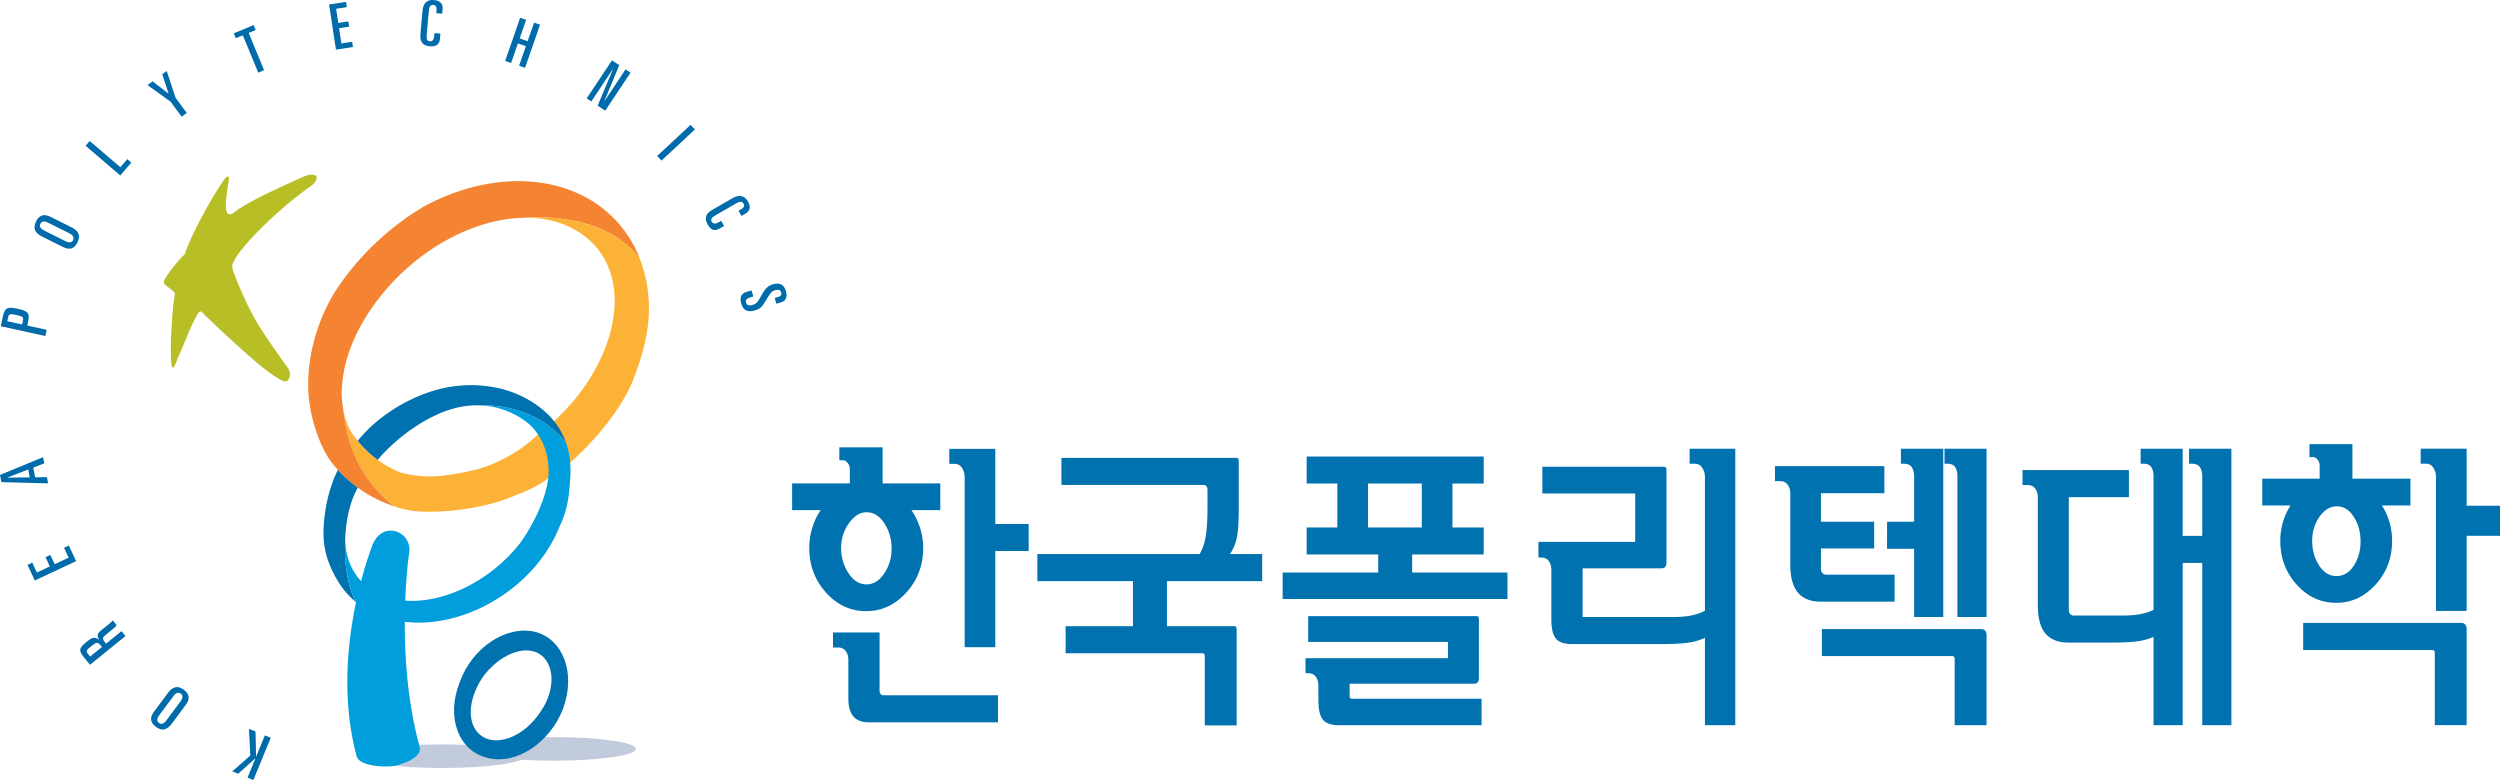 <svg xmlns="http://www.w3.org/2000/svg" width="961.519pt" height="300pt" viewBox="0 0 961.519 300"><path fill="#0072b0" d="M382.802 201.524h12.83v10.406h-12.83v36.99H371.01v-65.543c0-1.151-.33-2.27-.983-3.35-.66-1.076-1.637-1.618-2.944-1.618h-1.973v-5.782h17.692zm-59.301 9.251c0 3.546.943 6.761 2.831 9.65 1.886 2.89 4.181 4.333 6.883 4.333 2.696 0 4.982-1.406 6.871-4.218 1.889-2.812 2.837-5.988 2.837-9.533 0-3.622-.926-6.857-2.775-9.709-1.855-2.851-4.124-4.28-6.82-4.28-2.544 0-4.82 1.406-6.82 4.218-2.005 2.815-3.007 5.993-3.007 9.54m14.792 32.481v22.427c0 .539.136.957.41 1.273.27.302.632.457 1.098.457h44.04v10.403h-49.703c-2.626 0-4.588-.748-5.9-2.247-1.31-1.507-1.96-3.879-1.96-7.114v-14.677c0-1.307-.333-2.428-.988-3.354-.655-.926-1.637-1.389-2.944-1.389h-1.965v-5.779zm-22.652-47.049h-10.984v-10.287h22.197v-5.432c0-1.005-.29-1.832-.87-2.487-.58-.655-1.134-.982-1.676-.982h-1.499v-4.971h16.648v13.872h22.189v10.287h-11.098c1.386 2.007 2.485 4.263 3.295 6.767a25.25 25.25 0 0 1 1.217 7.8c0 6.629-2.163 12.331-6.474 17.11-4.316 4.775-9.48 7.163-15.49 7.163s-11.16-2.388-15.43-7.162c-4.28-4.78-6.42-10.482-6.42-17.11 0-2.697.384-5.3 1.157-7.8.77-2.505 1.852-4.76 3.238-6.768M435.747 223.502h-36.765v-10.406h62.426c1.222-2.233 2.041-4.717 2.425-7.453.387-2.735.579-6.38.579-10.922v-6.016c0-.844-.138-1.423-.412-1.73-.271-.311-.785-.466-1.556-.466H408.23v-10.403h67.27c.309 0 .54.098.695.29.156.195.237.52.237.983v18.61c0 4.934-.248 8.556-.753 10.868-.503 2.31-1.364 4.393-2.598 6.24h12.365v10.405H448.81v17.336h25.893c.308 0 .528.1.683.291.155.192.237.48.237.867v36.99h-12.258V252.4c0-.384-.07-.672-.225-.864-.156-.195-.387-.294-.695-.294h-52.599v-10.403h25.902zM546.832 185.98h-20.693v16.879h20.693zm-39.771 77.684c0-1.312-.32-2.43-.974-3.353-.658-.926-1.638-1.39-2.95-1.39H502.1v-5.778h54.79V246.9h-53.754v-9.94h64.735c.3 0 .53.076.686.232.153.155.237.502.237 1.036v22.542c0 .615-.132 1.135-.403 1.564-.271.42-.8.635-1.562.635h-47.749v4.853c0 .308.082.539.237.694.156.153.427.232.81.232h49.709v10.171h-54.909c-2.938 0-4.97-.717-6.134-2.14-1.155-1.425-1.733-3.907-1.733-7.453zm36.067-43.466h36.649v10.174H493.31v-10.174h36.761v-6.936h-27.513v-10.403h11.786v-16.88h-11.786v-10.402h68.084v10.403h-12.027v16.879h12.027v10.403h-27.514zM655.73 234.882v-51.554c0-1.152-.325-2.27-.988-3.351-.655-1.076-1.632-1.615-2.939-1.615h-1.968v-5.785h17.574v106.35h-11.68v-33.639c-1.845.926-4.047 1.558-6.588 1.906-2.54.347-5.785.519-9.714.519h-34.91c-2.922 0-4.966-.711-6.12-2.134-1.164-1.429-1.737-3.916-1.737-7.462v-18.954c0-1.307-.33-2.427-.98-3.353-.657-.92-1.642-1.384-2.95-1.384h-1.038v-6.016h37.219V189.8h-35.712v-10.286h46.696c.308 0 .556.098.743.29.2.195.299.48.299.867v35.717c0 .619-.144 1.138-.415 1.562-.268.423-.788.635-1.553.635h-30.288v18.728h34.675c2.928 0 5.378-.215 7.34-.638 1.974-.426 3.65-1.022 5.034-1.793M764.043 237.314h-11.21v-54.217c0-1.307-.269-2.425-.81-3.354-.54-.92-1.576-1.383-3.12-1.383h-1.036v-5.784h16.176zm-27.855-36.643v-17.574c0-1.307-.294-2.425-.873-3.354-.573-.92-1.598-1.383-3.066-1.383h-1.146v-5.784h16.292v64.738h-11.207v-26.24h-10.412V200.67zm25.893 41.264c.615 0 1.09.215 1.442.638.347.427.52.983.52 1.672v34.68h-12.258v-25.43c0-.383-.07-.677-.226-.869-.155-.195-.418-.288-.81-.288h-50.047v-10.403zm-61.73-30.977v7.74c0 .774.195 1.353.582 1.737.379.387.847.582 1.39.582h26.35v10.397h-28.321c-3.936 0-6.886-1.152-8.848-3.467-1.959-2.312-2.944-5.934-2.944-10.863v-27.282c0-1.307-.328-2.425-.988-3.354-.655-.926-1.632-1.389-2.94-1.389h-1.961v-5.779h42.075v10.406h-24.394v10.985h20.461v10.287zM839.488 206.1h7.515v-23.002c0-1.307-.291-2.428-.875-3.354-.58-.92-1.595-1.383-3.06-1.383h-1.155v-5.784h16.3v106.35h-11.21v-62.42h-7.515v62.42h-11.222V244.94c-1.846.85-3.986 1.429-6.411 1.736-2.43.308-5.607.463-9.54.463h-16.762c-3.925 0-6.869-1.157-8.842-3.466-1.965-2.312-2.94-5.934-2.94-10.87v-41.495c0-1.313-.33-2.428-.982-3.354-.654-.926-1.643-1.389-2.95-1.389h-1.962v-5.779h40.912v10.406h-23.115v43.227c0 .773.172 1.352.514 1.739.353.384.799.578 1.34.578h18.72c2.854 0 5.243-.194 7.174-.578 1.917-.387 3.54-.93 4.844-1.624v-51.436c0-1.307-.268-2.428-.81-3.354-.534-.92-1.575-1.383-3.108-1.383h-1.042v-5.784h16.182zM948.683 194.51h12.836v11.564h-12.836v28.897h-11.79V183.3c0-1.158-.324-2.27-.976-3.352-.655-1.08-1.643-1.62-2.947-1.62h-1.965v-5.779h17.678zm-59.406 13.526c0 3.546.884 6.688 2.651 9.423 1.776 2.736 4.009 4.102 6.705 4.102 2.701 0 4.915-1.33 6.645-3.986 1.73-2.656 2.609-5.762 2.609-9.308 0-3.622-.878-6.78-2.609-9.477-1.73-2.696-3.904-4.048-6.527-4.048-2.543 0-4.765 1.336-6.645 3.992-1.886 2.66-2.829 5.756-2.829 9.302m57.444 31.556c.62 0 1.1.215 1.442.638.353.426.52.983.52 1.677v36.988h-12.247v-27.742c0-.384-.082-.672-.237-.864-.15-.195-.418-.294-.81-.294h-49.581v-10.403zm-65.769-45.197h-10.869v-10.29h22.077v-4.85c0-1.005-.269-1.832-.81-2.487-.54-.658-1.08-.983-1.616-.983h-1.499v-4.974h16.524v13.294h22.316v10.29h-10.99c1.236 1.93 2.2 4.048 2.894 6.357.697 2.315 1.038 4.743 1.038 7.284 0 6.55-2.117 12.159-6.351 16.817-4.246 4.664-9.291 6.998-15.143 6.998-5.937 0-11.005-2.334-15.205-6.998-4.204-4.658-6.304-10.268-6.304-16.817 0-2.54.353-4.969 1.042-7.284a25.144 25.144 0 0 1 2.896-6.357"/><path fill="#fcb237" d="M151.781 194.792c1.508.514 3.063.937 4.65 1.312.598.144 1.315.249 2.069.342 3.498.469 8.596.534 14.364.034 8.251-.706 17.79-2.597 25.681-6.11 3.783-1.357 10.818-4.395 14.417-8.426.235-2.603-.208-5.324-.892-7.857-1.044-3.83-2.684-7.173-3.57-8.782-2.465 3.032-7.95 7.563-13.216 10.276-7.901 4.511-14.634 5.83-22.42 7.032-6.09.946-11.925.776-17.179-.502-.42-.105-.866-.167-1.29-.294-8.026-2.772-16.52-10.25-20.23-17.308a31.335 31.335 0 0 1-2.044-6.445c1.152 11.123 5.573 26.07 19.66 36.728"/><path fill="#c2cbdc" d="M201.96 290.836c0-2.52-14.25-4.542-31.82-4.542-17.583 0-31.84 2.021-31.84 4.542 0 2.504 14.257 4.543 31.84 4.543 17.57 0 31.82-2.039 31.82-4.543"/><path fill="#c2cbdc" d="M244.62 288.035c0-2.52-14.242-4.553-31.815-4.553-17.58 0-31.824 2.032-31.824 4.553 0 2.524 14.245 4.543 31.824 4.543 17.573 0 31.816-2.019 31.816-4.543"/><path fill="#0072b0" d="M207.867 273.766c-5.917 9.036-15.86 13.387-22.099 9.643-6.23-3.715-6.23-13.663-.304-22.711 6.222-8.712 15.874-12.758 21.78-9.336 6.233 3.723 6.53 13.985.623 22.404m-2.17-30.8c-11.214-2.504-24.276 6.208-28.945 19.6-5.302 13.387-.325 26.455 10.888 28.943 10.886 2.811 23.968-5.906 28.94-18.994 4.99-13.68 0-26.765-10.884-29.549"/><path fill="#b8bf26" d="M120.208 71.118c.584-.684 1.202-1.192 1.53-2.169.327-.98-.254-1.643-1.175-1.736-1.623-.248-3.314.427-6.831 2.09-2.617 1.213-18.562 8.096-24.033 12.655-.655.556-2.033.638-2.326-.05-1.443-2.403.55-10.9.689-13.232.048-.706-.63-1.17-1.274-.33-2.371 2.628-12.619 19.964-15.75 29.475-1.953 1.598-5.499 6.27-6.044 7.046-.533.768-.996 1.51-1.499 2.261-.474.746-.97 1.87.78 3.05.539.358 2.902 2.046 2.955 2.602.062.8-.38 2.68-.53 4.063-.373 2.995-1.514 17.644-.737 23.132.107.72.034 1.411.578 1.411.565 0 1.2-2.14 1.858-3.65 2.493-5.471 5.544-13.98 7.961-17.475.43-.567.855-.607 1.166-.307 3.557 3.5 9.652 9.302 13.83 12.994 3.876 3.43 7.109 6.375 9.48 8.243 2.371 1.87 6.109 4.65 8.286 5.42 2.173.752 3.235-2.904 1.58-5.137-1.654-2.25-8.319-11.57-11.628-17.012-3.562-5.86-7.309-14.626-9.37-20.024-.268-.74-.355-1.445-.386-2.19.686-5.398 18.607-22.783 30.89-31.13"/><path fill="#f58432" d="M245.922 99.089c-.977-2.436-2.12-4.79-3.506-7.013C235.703 81.103 225 73.752 211.47 70.881c-15.973-3.286-33.375.28-48.797 8.743-13.762 8.272-25.958 19.928-34.661 33.91a77.354 77.354 0 0 0-3.806 7.566c-3.811 9.026-5.691 18.178-5.691 26.913 0 11.122 4.322 23.792 9.124 29.955 5.618 7.241 13.994 13.483 24.143 16.823-14.087-10.657-18.508-25.606-19.66-36.726a36.064 36.064 0 0 1-.692-7.08c0-1.12.096-2.267.192-3.413.898-10.725 5.872-22.52 14.59-33.436 13.994-17.825 34.424-28.93 52.503-30.266.68-.048 1.347-.048 2.01-.065 8.774-.717 32.843-.844 45.304 15.586a6.438 6.438 0 0 0-.107-.302"/><path fill="#fcb237" d="M249.23 112.333a50.975 50.975 0 0 0-3.201-12.94c-12.461-16.431-36.53-16.304-45.305-15.587 4.32-.144 8.5.251 12.374 1.304 2.335.63 4.576 1.474 6.665 2.578 7.851 3.881 13.226 10.408 15.476 18.844.785 2.933 1.172 6.038 1.172 9.242a39.562 39.562 0 0 1-.263 4.537c-1.126 10.448-6.007 21.763-14.155 32.169-.996 1.301-8.051 9.592-12.342 12.266 2.08 2.244 3.571 5.09 4.81 8.096.952 2.298 1.762 4.664 2.527 6.95 8.619-6.82 21.676-21.076 26.622-33.935 3.413-8.85 5.753-17.441 5.967-25.811 0-.469.02-.952.02-1.42 0-2.129-.135-4.24-.367-6.293"/><path fill="#0072b0" d="M132.878 205.323v.093c0-.042 0-.065.009-.093.082-1.383.234-2.944.471-4.599.636-4.13 1.88-8.85 4.136-12.94.04-.071.076-.145.136-.21-2.86-2.077-5.43-4.367-7.66-6.843-.338.641-.668 1.308-.953 1.962a39.136 39.136 0 0 0-1.308 3.31c-1.603 4.558-2.958 10.543-3.235 17.03a37.61 37.61 0 0 0-.068 1.898c0 .386.015.79.032 1.185.124 6.59 2.614 12.809 5.922 18.043 1.762 2.828 3.927 5.205 6.38 7.26a38.427 38.427 0 0 1-1.874-4.768c-.073-.132-.121-.27-.18-.386.059.11.107.225.155.347-2.132-6.897-2.406-14.364-2.016-20.369v-.127c.011-.231.037-.485.053-.7zM217.403 169.456c-5.347-13.774-19.79-18.962-25.89-20.224-5.208-1.104-10.14-1.313-14.714-.904-2.947.249-5.73.765-8.384 1.482h-.009c-14.092 3.783-24.504 12.456-28.786 17.407-.458.497-1.18 1.29-2.05 2.315 2.163 2.665 4.82 5.206 7.704 7.357a94.473 94.473 0 0 1 2.194-2.52c7.351-7.62 14.722-12.259 20.947-15.065 5.73-2.586 10.917-3.466 15.481-3.418.345 0 .68.034 1.04.045 5.21-.187 21.297.562 32.634 13.994-.076-.156-.11-.32-.167-.469"/><path fill="#009edd" d="M217.57 169.925c-11.337-13.433-27.423-14.18-32.634-13.994 10.617.49 17.52 6.17 19.08 7.67 4.62 4.53 6.926 10.725 7.01 17.686.068 5.05-2.526 15.516-10.767 27.31-11.524 14.884-29.543 23.505-44.41 22.416.444-11.106 1.505-18.401 1.545-18.565.59-3.966-2.129-7.676-6.092-8.271-3.964-.607-7.021 2.21-8.28 6.075-.18.548-2.084 5.477-4.139 13.229-3.994-4.246-6.146-10.002-6.086-16.447.01-.232.022-.52.028-.79-.39 6.004-.116 13.47 2.016 20.368.042.067.087.132.124.203-.034-.065-.082-.133-.1-.164a38.427 38.427 0 0 0 1.875 4.768c.065.057.139.122.2.167-3.282 15.608-5.623 37.73.26 59.343 1.068 3.86 11.584 4.45 15.448 3.413 3.854-1.075 9.777-3.362 8.718-7.238-4.579-16.758-5.74-34.165-5.68-47.964 22.813 2.79 49.553-12.69 59.188-35.836 3.142-6.925 3.933-10.524 4.486-20.196.294-5.073-.415-9.446-1.79-13.183"/><path fill="#006baa" d="m97.448 300-2.25-.926 3.044-7.405-.046-.017-6.597 5.937-2.25-.92 6.914-6.075-.506-10.285 2.518 1.04.218 9.58.045.023 3.337-8.122 2.253.926zM69.506 269.636c.898-1.214.83-2.261.031-2.857-.822-.613-1.846-.37-2.744.844l-5.502 7.394c-1.028 1.388-1.04 2.382-.141 3.048.88.658 1.826.353 2.857-1.024zm-3.43 8.695c-1.465 1.967-3.402 3.232-6.058 1.256-2.519-1.874-2.346-3.774-.723-5.96l5.296-7.128c1.465-1.97 3.402-3.226 6.078-1.242 2.498 1.858 2.326 3.76.703 5.946zM39.204 248.832l-.399-.491c-1.21-1.494-1.66-1.47-3.703.178-2.022 1.637-2.12 1.905-1.172 3.077l.734.909zm-4.596 6.849-2.372-2.933c-2.236-2.758-1.728-3.64 1.26-6.056 1.834-1.488 2.828-1.88 4.553-.711l.04-.031c-.91-1.398-.6-2.366.685-3.41l2.97-2.397c.491-.398 1.172-.949 1.646-1.528l1.44 1.782c-.186.463-.497.776-1.045 1.222l-3.082 2.493c-1.285 1.042-1.443 1.544-.432 2.79l.522.646 5.934-4.808 1.533 1.891zM13.378 223.254l-2.806-5.994 1.852-.866 1.773 3.794 4.98-2.326-1.672-3.574 1.852-.864 1.672 3.565 5.375-2.512-1.776-3.789 1.852-.872 2.803 5.993zM11.428 183.604l-.585-3.026-8.026 3.083.009.042zm-10.894 1.83L0 182.66l16.569-6.831.46 2.388-4.243 1.632.72 3.726 4.545-.054.46 2.386zM8.5 124.783l.271-1.23c.353-1.621.127-1.841-2.462-2.409-2.591-.567-2.888-.457-3.243 1.158l-.269 1.242zm-8.22.694.857-3.92c.709-3.23 1.722-3.657 5.692-2.79 3.969.867 4.711 1.677 4.006 4.912l-.34 1.544 7.462 1.632-.52 2.377zM25.296 92.825c1.347.672 2.372.418 2.818-.468.454-.915.042-1.88-1.307-2.558l-8.244-4.124c-1.544-.774-2.526-.607-3.023.39-.491.976-.034 1.865 1.51 2.63zm-9.16-1.863c-2.197-1.104-3.772-2.789-2.296-5.745 1.406-2.806 3.309-2.967 5.745-1.753l7.942 3.975c2.196 1.095 3.774 2.783 2.283 5.767-1.394 2.784-3.297 2.95-5.733 1.725zM32.92 56.07l1.58-1.846 11.792 10.09 2.656-3.106 1.553 1.324-4.237 4.958zM56.737 32.742l1.957-1.446 6.095 4.692.04-.025-2.437-7.394 1.722-1.27 3.436 10.338 4.276 5.801-1.959 1.446-4.274-5.796zM89.914 12.815l7.645-3.16.779 1.892-2.696 1.113L101.567 27l-2.25.932-5.925-14.34-2.699 1.109zM126.56 1.727 133.1.73l.308 2.016-4.135.63.83 5.436 3.895-.595.308 2.024-3.896.596.895 5.866 4.136-.635.308 2.018-6.541 1.002zM162.486 4.268c.22-2.447 1.211-4.536 4.506-4.24 2.4.21 3.404 1.527 3.23 3.484l-.156 1.75-2.278-.206.107-1.211c.102-1.115-.223-1.855-1.242-1.942-1.26-.11-1.58.762-1.77 2.868l-.765 8.58c-.184 2.054.437 2.48 1.214 2.551.898.076 1.533-.502 1.663-1.956l.11-1.208 2.275.203-.172 1.942c-.164 1.84-1.042 3.176-3.854 2.928-3.049-.277-3.898-1.985-3.655-4.698zM200.056 6.843l2.298.8-2.476 7.125 3.054 1.064 2.479-7.125 2.295.798-5.77 16.586-2.298-.799 2.622-7.538-3.057-1.058-2.62 7.532-2.298-.794zM235.377 23.203l2.798 1.857-5.695 13.746.043.028 8.08-12.159 1.905 1.27-9.725 14.621-2.917-1.934 5.906-14.073-.04-.025-8.296 12.478-1.785-1.186zM265.606 48.015l1.66 1.781-12.853 11.97-1.655-1.781zM281.639 76.278c2.129-1.23 4.404-1.614 6.058 1.251 1.2 2.086.706 3.667-1 4.65l-1.518.875-1.14-1.98 1.053-.612c.968-.556 1.386-1.245.875-2.131-.633-1.098-1.533-.856-3.368.197l-7.459 4.306c-1.792 1.027-1.781 1.78-1.392 2.453.45.779 1.29.97 2.555.243l1.053-.605 1.14 1.98-1.685.968c-1.6.928-3.2.976-4.61-1.466-1.53-2.659-.615-4.333 1.745-5.696zM289.063 111.705l.675 2.343-1.38.392c-1.124.325-1.703.949-1.432 1.886.356 1.24 1.285 1.296 2.383.98 1.426-.413 1.874-.616 3.58-3.738 1.067-1.923 2.063-3.557 4.356-4.218 2.758-.793 4.322.15 5.053 2.696.364 1.262.206 2.295-.144 3.001-.263.511-.765.957-1.957 1.301l-1.589.458-.632-2.197 1.33-.383c.96-.277 1.405-.839 1.143-1.75-.277-.952-.94-1.246-2.25-.87-1.146.33-1.782.765-3.405 3.568-1.725 2.976-2.42 3.628-4.452 4.218-2.642.76-4.46.17-5.26-2.614-.62-2.146-.132-3.888 1.971-4.495z"/></svg>